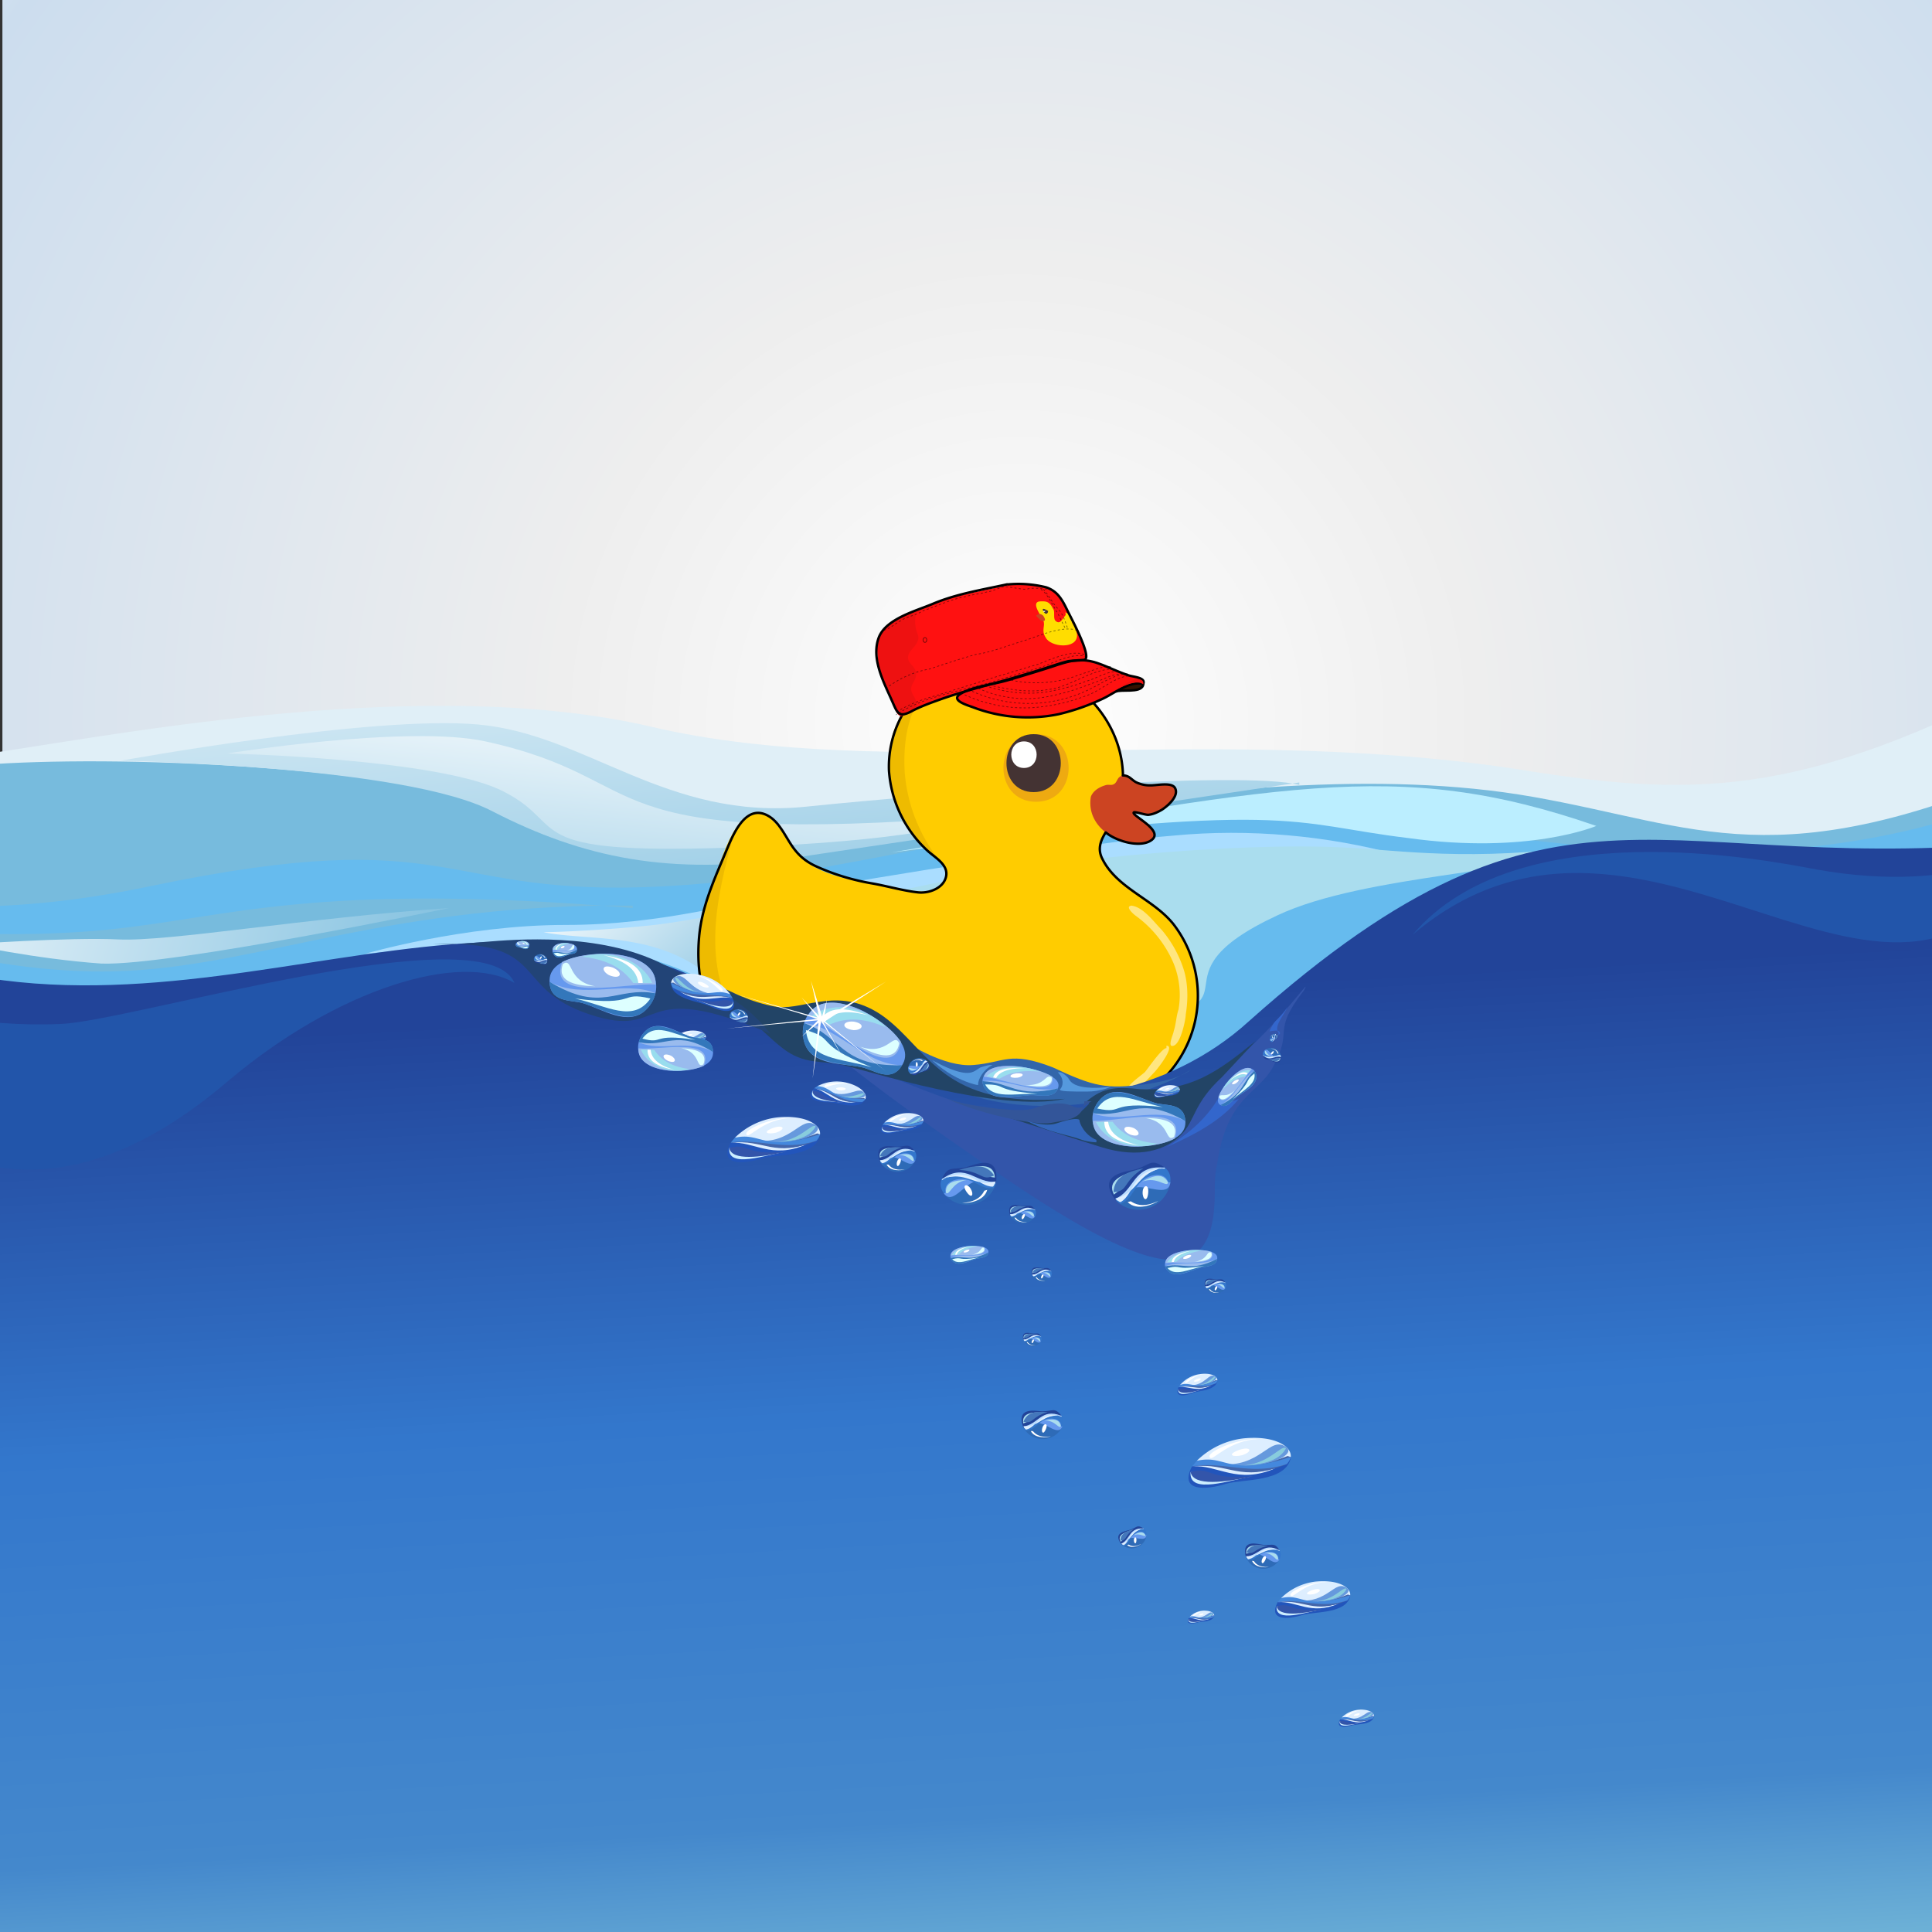 <svg xmlns='http://www.w3.org/2000/svg' xmlns:xlink='http://www.w3.org/1999/xlink' viewBox='0 0 800 800'><rect x="0" y="0" width="800" height="800" fill="#333333" stroke="none"/><style>#ente{transform:translate3d(0,0,0) translateY(4%) rotate(0deg);transform-origin:50% 50%;animation:x 1.5s ease-in-out alternate infinite}#cap{transform:translate3d(0,0,0) rotate(0deg);transform-origin:20% 50%;animation:y 1.5s ease-in-out alternate infinite}@keyframes y{from{transform:translate3d(0,0,0) rotate(0deg);transform-origin:20% 50%}to{transform:translate3d(0,0,0) rotate(-0.5deg);transform-origin:20% 50%}}@keyframes x{from{transform:translate3d(0,0,0) translateY(4%) rotate(0deg);transform-origin:50% 50%}to{transform:translate3d(0,0,0) translateY(2%) rotate(-2deg);transform-origin:50% 50%}}</style><defs id='d1'><symbol id='gA'><path fill='#2e6bb7' d='M4.1 29.5c31.8 17.8 43 4.5 61 1.4a34.3 34.3 0 0 0-61-1.4z'/><path fill='#249' d='M4.1 29.5C-8.5 63.8 25.1 55.1 34 55c16.4 0 18.6 6.7 29.6-6.7C29.6 41 17.3 31.6 4 29.5z'/><path fill='white' d='M15.6 24.3c6.4-12.5 26-10.4 31.4-8.4-19-3-25.3 5.2-28 8.2z'/><path fill='#ade' d='M4 36.2C1 53 19 53.5 32.5 53.5c-9-6.3-17-13.5-28.5-17.3z'/><path fill='#47b' d='M4.2 38.8c16-4 11.7 7.5 38 14.9-19.3 1.5-32 .1-38-15z'/><path fill='none' d='M5.6 31c12.8 4.6 33 34.2 57.5 17.1z'/><path fill='#69e' d='M26.5 36.7c13.8.1 32-21.1 38.6-5.7-2.5 20.5-29.6 14.4-38.6 5.7z'/><path fill='#37c' d='M8.3 24.6a15.5 15.5 0 0 0-3.6 5c26 12 39 22.2 58.9 18.6C67.4 43.3 68 37.6 65 31l-2 .5c0 13.7-19.6 14.8-30.1 7.7-12.6-8.6-13.3-12.8-24.7-14.5z'/><path fill='#bdf' d='M4 31.6C26 33 32.6 60.9 63 47.9 30.7 51.5 24 28.3 5.5 29z'/><path fill='#def' d='M4.9 31.5c25.2-.8 29.5 20 58.7 16.3l.6-1.3c-33.8 11.3-38.9-16.7-55.8-20-1.5.7-2.7 2.4-3.5 5z'/><path fill='#ade' d='M36.6 40.5c13.2 2.7 24 3.1 26.1-9-3-5.3-9 10.1-26 9z'/><path fill='white' d='M33.9 29.7c2.5 7.2 9.2 7 5.5-2.3-4.2-10.4-8-4.9-5.5 2.3z'/></symbol><symbol id='gB'><path fill='#25b' d='M3.1 38.1c-8.5 16.3 8.5 15.5 22 11.3 10.4-3.2 39.2-.7 42-17.3z'/><path fill='#def' d='M6.2 34.5A51.7 51.7 0 0 1 36.4 20c19.9-2 31.3 5 30.6 12.1a83.6 83.6 0 0 1-60.8 2.4z'/><path fill='#cef' d='M2.2 41.8C.7 57 28.9 46.5 42.6 44.5 14.6 49 16 41.7 2.2 41.8z'/><path fill='#def' d='M3.2 38.1c25.1-3 28.7 8 53.7 1.3C32.2 50.1 20 36.9 3.2 38.1'/><path fill='#35a' d='M2.2 41.8c13.6-4 11.2 5.7 40.4 2.7-18 4-38.7 6.7-40.4-2.7z'/><path fill='white' d='M33.5 27.5c-8.4 3.2-3.8 4.8 2 3.4 7.3-2.4 5.8-6-2-3.4zm13-7.1C27.5 21 17 34.1 15 32.7c-4.8-3.1 18-13.2 31.6-12.3z'/><path fill='#46a' d='M3.1 38.1c24.6-2.7 30.5 11 61.3-1.4l2.6-4.6-2-.7C43.7 40 24.1 35.1 3 38.1z'/><path fill='#69d' d='M20.3 36.5c24.5 5.5 51.6-5 43.8-10.8-10.8-8-16.5 14-43.8 10.8z'/><path fill='#48d' d='M3.2 38.1l3-3.6C25.6 30.2 25.8 45.3 67 32a10 10 0 0 1-2.6 4.6C41.7 44.4 23.2 34.7 3.2 38z'/><path fill='#8cd' d='M33.9 37.6c18.5 0 27-14 30-11.2-5.7 11.1-24.5 11-30 11.2z'/></symbol><symbol id='gC'><path fill='#69e' d='M63.6 26.9c-6.6-8-19.2-9.1-23.2-9.6-3.4-.4-38.3-1-38.7 15.9-.3 14.3 13.5 11.9 21 14.3 11 3.5 27.1 14.2 37.6 4.1 9.6-9.1 6.8-20.5 3.3-24.7z'/><path fill='#9be' d='M9.4 22.2C0 47.6 49.7 34.4 66.5 36c.7-21-40-22.5-57.1-13.8z'/><path fill='#9de' d='M21.6 19c12.7 1.3 23.8 5.5 31.2 16h11.6c-5.3-12.3-23.2-21.5-42.8-16z'/><path fill='white' d='M34.8 18c7.3 2 20 6.1 21.1 17h2.7c.2-9.7-9.1-14.7-23.8-17zM38 30.2c-4.9-2.7-4.5-7 2.4-4.6 6.7 3 5 7.7-2.4 4.6z'/><path fill='#dff' d='M10 23.3c6.3-4 2.3 10.7 19.5 13.7-14.2-.3-23.3-3.8-19.6-13.7z'/><path fill='#37b' d='M1.8 34.3c0 12.7 13.4 11.1 19.5 12.8 6 1.6 21.6 9.5 30.8 8.4 8.4-1 13-8.7 14.3-14.2-28.5-5.7-42.2 6.5-64.6-7z'/><path fill='#9be' d='M1.8 34.3c20.2 11.1 46-1.2 64.6 7C42.1 37 34 53.8 1.8 34.3z'/><path fill='#dff' d='M17.3 44.5c39.1 5.1 26.4-4.7 46 0-10.5 15.1-26.4 4.5-46 0z'/></symbol></defs><radialGradient id='g1' cx='93.9' cy='796' r='1' gradientTransform='matrix(635 0 0 -635 -59205 505759)' gradientUnits='userSpaceOnUse'><stop offset='0' stop-color='white'/><stop offset='.3' stop-color='#eee'/><stop offset='.8' stop-color='#cde'/><stop offset='1' stop-color='white'/></radialGradient><linearGradient id='g2' x1='94' x2='95' y1='795' y2='795' gradientTransform='matrix(-30 -244 294 -25 -230814 43268)' gradientUnits='userSpaceOnUse'><stop offset='0' stop-color='#7bd'/><stop offset='1' stop-color='white'/></linearGradient><linearGradient id='g3' x1='94' x2='95' y1='795' y2='795' gradientTransform='matrix(23 -156 188 19 -151485 -14)' gradientUnits='userSpaceOnUse'><stop offset='0' stop-color='#7bd'/><stop offset='1' stop-color='white'/></linearGradient><linearGradient id='g4' x1='94.6' x2='95.6' y1='795.4' y2='795.4' gradientTransform='matrix(-81 -65 78 -67 -54054 59857)' gradientUnits='userSpaceOnUse'><stop offset='0' stop-color='#7bd'/><stop offset='1' stop-color='white'/></linearGradient><linearGradient id='g5' x1='94' x2='95' y1='796' y2='796' gradientTransform='matrix(-501 143 -172 -415 184946 317225)' gradientUnits='userSpaceOnUse'><stop offset='0' stop-color='#7bd'/><stop offset='1' stop-color='white'/></linearGradient><linearGradient id='g6' x1='94' x2='95' y1='795' y2='795' gradientTransform='matrix(-8 -207 250 -7 -198099 25481)' gradientUnits='userSpaceOnUse'><stop offset='0' stop-color='#369'/><stop offset='1' stop-color='#8cd'/></linearGradient><linearGradient id='g7' x1='94' x2='95' y1='796' y2='796' gradientTransform='matrix(-279 -53 64 -231 -24512 189264)' gradientUnits='userSpaceOnUse'><stop offset='0' stop-color='#7bd'/><stop offset='1' stop-color='white'/></linearGradient><linearGradient id='g8' x1='94' x2='95' y1='796' y2='796' gradientTransform='matrix(36 571 -689 29 545496 -76346)' gradientUnits='userSpaceOnUse'><stop offset='0' stop-color='#249'/><stop offset='.3' stop-color='#37c'/><stop offset='.6' stop-color='#48c'/><stop offset='.8' stop-color='#8cd'/><stop offset='1' stop-color='white'/></linearGradient><path fill='url(#g1)' d='M.5 800h800V0H1v800'/><path fill='#e0eff7' d='M844 279c-100 53-145 51-219 39-130-19-257 6-355-17s-235 6-282 12c-46 6-104-10-104-10v153c2 86 937-88 960-112v-65'/><path fill='#7bd' d='M844 317c-108 47-141 25-209 13-130-23-291 36-388 10-98-26-212-27-258-23s-104 25-104 25v52c20 23 80 36 154 45 141 17 783-42 805-65v-56'/><path fill='#6be' d='M844 326c-108 47-209 19-280 14-137-11-194 22-289 27s-84-27-213 0-177-20-177-20v24c13 25 55 62 154 74 65 8 282 74 453 59 200-18 352-120 352-134v-43'/><path fill='url(#g2)' d='M538 325c-23-6-146 3-204 9s-91-30-136-34c-44-4-148 15-148 15s118 2 154 21c37 19 73 27 126 19l208-31'/><path fill='url(#g3)' d='M406 338c-167 13-132-15-205-31-32-7-107 5-107 5s89 2 115 16c27 14 5 26 93 23s105-13 105-13'/><path fill='#bef' d='M369 353c162-27 208-40 292-11 0 0-28 12-78 5-50-6-46-16-214 6'/><path fill='#adf' d='M345 414c-23 9-37-1-57-10-19-8-28-10-51-13s-86 4-86 4 41-12 83-12c41 0 73-10 98-14 25-5 126-21 154-23 31-3 64 0 93 8-154-11-300 38-234 60'/><path fill='url(#g4)' d='M298 408c-23-23-53-18-73-22 6 0 28-1 46-3s72-13 72-13-36 14-40 19a26 26 0 0 0-5 19'/><path fill='url(#g5)' d='M742 418c43-13 48-36 68-61 0 0-34 42-70 46-36 5-67 5-76 5h-10c21 3 68 16 87 10'/><path fill='url(#g6)' d='M206 427c-46-33-217 23-306-18 29 78 191 21 256 14 27-3 50 4 50 4'/><path fill='#7bd' d='M262 375c-99-1-152 24-209 27s-116-19-116-19 57 7 107 2c51-5 85-20 218-9'/><path fill='url(#g7)' d='M186 376S71 400 42 399c-28-2-55-8-55-8s42-3 62-2c21 1 78-9 137-13'/><path fill='#ade' d='M363 418c-137-38 103-72 195-67 21 1 51 6 101-1-22 11-94 12-130 29-56 26-3 37-61 43-71 6-92-21-108-4'/><g id='ente'><path fill='#fc0' d='M371.8 298.8a44.3 44.3 0 0 0-.6 34.8 49.8 49.8 0 0 0 8.9 14.6c3.3 3.7 11.2 7.6 11.5 12.9.9 13.5-20.8 6.2-26.9 5.3-11.8-1.8-27.6-4.1-35.5-14.1-4.6-5.9-11.1-21-20.7-13.5-6.4 5-9.7 17.4-12.6 24.5-10.7 26-9.1 55.2 11.8 75.5 19.9 19.3 50.6 25.6 77.3 27.4 15.4 1 30.8.3 46.1-1.6a126 126 0 0 0 35.9-8.3 48.3 48.3 0 0 0 26.4-59 50 50 0 0 0-21.1-26c-5-3.4-10-7.1-13.7-11.9-4.1-5.4-4.4-9.1-1-14.7 3.5-5.7 5.6-9.9 6.7-16.6.9-6.1.4-12.4-1.3-18.4a51.4 51.4 0 0 0-24.9-30.3c-22.8-12.4-55.4-5.4-66.4 19.5'/><path fill='white' d='M469 375c-4 0 1 4 1 4a47 47 0 0 1 16 20 35 35 0 0 1 2 19c-1 3-1 6-2 9 0 1-3 7 0 6s5-11 5-13c1-6 1-13-1-19a48 48 0 0 0-9-16c-3-3-8-10-13-10zm14 59c-2 0-8 9-9 10s-11 8-5 7c3 0 7-5 9-7 1-1 9-11 5-11z' opacity='.5'/><path fill='#eb0' d='M303.8 345.8c-7.2 25.7-13.7 54.2 2.2 78 11 16.6 30.9 27.5 47.6 37.4-24.5-6.9-49.3-17.8-59.8-42.8-10.4-24.7-1.2-50.1 10-72.6'/><path fill='#ea1' d='M429 304c18 0 18 28 0 28s-18-28 0-28z'/><path fill='#433' d='M428 304c15 0 15 24 0 24s-15-24 0-24z'/><path fill='white' d='M424 307c7 0 7 11 0 11s-7-11 0-11z'/><path fill='#eb0' d='M383.3 286.6c-7.9 8.2-9.3 22.3-8.7 32.9a67.3 67.3 0 0 0 13.7 35.9 47.8 47.8 0 0 1-20.3-39.9c.2-5.5 1-12.5 4.4-17 3.2-4.3 7.5-8 11.1-11.9'/><path fill='none' stroke='black' d='M410.3 273.3a44.2 44.2 0 0 0-42.2 45.8 49.7 49.7 0 0 0 16 33.2c3.4 3.1 9.7 6.3 7.2 12-1.8 4-7.3 5.7-11.3 5.2-6.2-.7-12.6-2.6-18.9-3.7a93.9 93.9 0 0 1-22.1-6.6c-4.7-2-7.9-4.4-10.9-8.7-2.8-4-5.2-9.6-9.4-12.3-9.3-6-14.7 6.3-17.5 13-5 12-10.5 23.5-11.7 36.6-5.9 64.6 70.5 80.5 119.9 78.5 23.7-1 56.2-2.3 73.6-20.9a48.5 48.5 0 0 0 2.9-62.7c-8.4-10.6-23.8-14.9-29.7-27.6-2.6-5.8 1.8-10.4 4.7-15.1a32 32 0 0 0 4.1-16.6c.8-29.2-26.7-51.8-54.8-50.1'/><path fill='#c42' d='M457.9 325.1c1.3-.4 2.3.3 3.5-.5 1-.6 1.2-2.1 2.1-2.8 3-2.2 3.9.3 6.5 2 2.4 1.5 5.3 1.5 8.1 1.5 2.2 0 6.9-1 8.2.7 1.6 2-.6 5.2-1.9 6.7a15 15 0 0 1-7.2 4.4c-2.5.6-5.7-1.3-7.8-.6 1.8 2.5 8.6 6 8.8 9.3.2 4.6-9.5 3.4-12 2.8-8.7-2.1-16.1-9.1-14.5-18.7 1-2.6 3.7-4.1 6.2-4.8z'/><path fill='none' stroke='black' stroke-linecap='round' d='M465 321.1c2.6 0 3.4 1.7 5.4 2.8a13 13 0 0 0 5.8 1.3c2.7.1 9.1-1.5 10.4 1.2 1.7 3.3-3.3 7.5-5.5 8.9-1.7 1-3.6 1.9-5.6 2.1-1.1.1-5.5-1.4-6-1-1.4 1.2 13.6 7.8 6.8 11.8-4.9 2.9-14.4-.1-18.4-3.5'/><g id='cap'><path fill='#f11' d='M417.3 242c5.8-.4 14.6-.7 19.5 2.9 3.8 2.8 5.6 8.3 7.4 12.4l3.1 6.8c.8 2 2.5 6 2.3 9.2-6.3 0-10.8 1.6-16.8 3.5a593 593 0 0 1-21.7 6.4c-8 2.2-16.2 4.3-24 7.3-3.8 1.5-7.5 3.3-11.2 5-2 .9-2.5 1.5-4 .1-1.3-1.2-1.9-4.5-2.7-6.2-1.2-2.8-2.7-5.5-3.7-8.3-1.6-4.3-1.9-8-2-12.5-.2-11 13-14.2 21.4-17.9 10.5-4.6 21.5-5.6 32.4-8.6'/><path fill='#310' stroke='black' d='M462 286.4c2.2-1.1 10.2.7 11.3-2.6.6-1.9-.3-2.2-1.7-3'/><path fill='#f11' stroke='black' d='M453.6 274.3c-6.4-1.9-11-.6-17.2 1.5-6.4 2.1-12.8 4-19.2 5.9-5.8 1.7-14.1 2.5-19.3 5.5-4.7 2.7 2.4 4.7 5.1 5.7a63.3 63.3 0 0 0 35.5 2.8 91.4 91.4 0 0 0 18.4-6.5c4.8-2.3 10.8-7.3 16.4-6 1.4-2.6-3.9-2.9-5.8-3.5-4.7-1.5-9.2-3.9-13.9-5.4'/><path fill='#e11' d='M379.7 253a13 13 0 0 0-.3 7.8c.7 2.7 1.5 2.9.2 5.5-1.1 2.1-3.9 3.8-3.6 6.4.2 1.8 2.4 3.1 3 4.8 1.6 4.7-3.5 5.7-1 10.1 2.6 4.4 2.5 7-3.3 8.4-1.7.4-1.5 1-2.8-.1-.8-.7-1.2-2.6-1.6-3.6-1.1-2.7-2.5-5.3-3.7-8a39 39 0 0 1-3.4-15.8c-.2-9 9.2-12.4 16.4-15.3m79.7 34.2s10.4-7.1 14.1-4c.2-1.6-.7-2.3-3.3-2-2.6.4-10.8 6-10.8 6z'/><path fill='#fd0' d='M432 249c2 0 3 1 4 3 1 1 0 4 1 5 2 2 3-1 4-2s-1-2 1-1c1 0 2 3 2 4 1 1 2 4 2 5 0 6-11 5-13 1-2-3 0-5-1-7 0-1-6-8-1-8'/><path fill='#433' d='M432 253c1 2 2 1 2 0 0 0-3-2-2 0'/><path fill='#c42' d='M429 255l2 2s3 1 1-2c-1-1-2-1-3 0z'/><path fill='white' d='M433 253s-1 1-1 0h1'/><g fill='none' stroke='black' stroke-dasharray='.9 .9' stroke-width='.3' opacity='.5'><path d='M446 261c-6-2-15 2-21 4-7 2-14 5-21 6-7 2-13 4-19 6a41 41 0 0 0-18 8m93-9c-5 0-8 2-12 3a50 50 0 0 1-32 2'/><path d='M469 280c-6-1-13 6-19 8a77 77 0 0 1-22 5 59 59 0 0 1-30-6'/><path d='M461 277c-8 0-16 6-24 8-9 2-17 1-26-1'/><path d='M463 278c-5 0-9 3-13 4a79 79 0 0 1-14 4c-9 2-19 1-28-2'/><path d='M465 279c-5 0-9 3-13 4a94 94 0 0 1-16 5 48 48 0 0 1-31-3'/><path d='M467 279c-5 0-11 4-15 6a57 57 0 0 1-50 1m30-42c2 2 4 6 6 8s3 5 4 8'/><path d='M366 261c3-1 5-3 7-4 3-2 6-2 9-4 6-2 12-5 18-6 3-1 6-1 9-2 2 0 5-2 7-2 3 0 6 1 9 1 3-1 7 0 10 0m15 28c-5-2-13 2-18 4l-20 6c-13 4-29 6-41 14'/><path d='M431 244c3 2 5 7 7 10l3 6m8 11c-5-2-14 2-19 4l-20 6c-6 2-13 4-19 6-7 2-14 4-20 8'/></g><g fill='none' stroke='black'><path stroke-width='.3' d='M383 264c1 0 1 2 0 2s-1-2 0-2z' opacity='.6'/><path d='M417.3 242a47 47 0 0 1 15.9 1.2c4.8 1.6 6.7 5.3 8.8 9.6 1.3 2.7 9.9 18.5 7.3 20.3-.8.5-5.7.4-7 .7-2.6.6-5.2 1.5-7.7 2.3-4.5 1.5-9 2.8-13.6 4.2-10.5 3.1-21.2 5.6-31.6 9.3-4.2 1.5-8.4 3-12.3 5.1-5.1 2.6-5.6.3-7.7-4.4-3.4-7.7-8.7-17.4-5.6-26.1 2.8-7.9 15.4-11.2 22.3-14.1 9.9-4.2 20.7-5.9 31.2-8.2'/></g></g></g><path fill='url(#g8)' d='M399 451c37 10 85 2 118-28 131-117 168-58 327-75v461h-960V354c141 116 277 2 395 47 36 14 70 37 120 50'/><path fill='#36a' d='M376 432s15 10 27 9c13-1 15-6 33 1 17 8 22 9 38 7 15-2 19-6 19-6-24 15-68 20-95 9-13-5-24-17-24-17'/><path fill='#35a' d='M334 428s44 28 103 39 110-70 103-57c-14 18-4 16-13 32-6 11-19 12-23 40-1 4-1 8-1 12 0 38-22 38-88-7s-80-60-80-60'/><path fill='#246' d='M299 409c3 1 11 6 23 8 12 1 26-9 44 4 19 14 24 38 75 34-27 6-83-12-92-14s-16 0-25-7-26-25-26-25'/><path fill='#247' d='M186 391c4 0 3 0 15-1s47-4 73 9c22 11 32 13 45 29-57-24-42 3-75-8s-16-31-65-29'/><path fill='#246' d='M451 457c-3 3-6 7-15 7-8-1-27-4-27-4s31 10 47 15 27 1 33-5 5-13 17-24l14-15c-16 13-27 21-48 20-9-1-15-1-22 5'/><path fill='#59d' d='M411 441c-4 2-6 6-6 8 1 1-6-1-11-4s-8-6-8-6 7 4 12 5 6-1 8-2c3-1 4-1 4-1'/><path fill='#36c' d='M530 428c0-2-3-1-4-1-1 1 1-3 2-4 2-2 4-4 5-6-1 3-5 7-4 10 1 1 0 2 0 2m-23 24c-1 5 5 3 7 2-8 10-21 16-30 20 12-7 19-15 23-23'/><path fill='#359' d='M452 456c-2 1-4 4-8 2s-11-1-16 1c-6 2-27-1-36-4 16 7 37 11 43 10 5-1 8-1 11-3s3-6 3-6'/><path fill='#36b' d='M454 472c-5-2-7-7-7-8s-3-1-9 1c-5 2-13-1-13-1 9 5 18 6 23 8 3 1 6 1 6 1'/><path fill='#59d' d='M438 444c3 3 2 6 1 7s5 1 11 1 10-2 10-2-7 1-12 0-5-3-6-4c-2-2-3-2-3-2'/><path fill='#25a' d='M-96 395s55 32 121 29c29-1 176-46 188-17-22-13-73 2-119 41-88 75-153 22-191-52m941-47s-31 22-92 11c-21-4-124-24-167 27 98-83 204 73 259-39'/><use transform='rotate(2.1 -11381 7808.4) scale(.21)' xlink:href='#gB'/><use transform='rotate(167.5 180.7 272.8) scale(.36)' xlink:href='#gA'/><use transform='matrix(.17 .013 .013 -.166 417.1 508)' xlink:href='#gA'/><use transform='matrix(.128 .01 .01 -.128 426.6 531.8)' xlink:href='#gA'/><use transform='scale(.24 -.24) rotate(.2 583322.1 432736.4)' xlink:href='#gA'/><use transform='matrix(.119 .01 .01 -.119 423 558.4)' xlink:href='#gA'/><use transform='matrix(.265 -.001 -.001 -.265 422.7 599)' xlink:href='#gA'/><use transform='scale(.18 -.18) rotate(19.3 11826.9 5813.8)' xlink:href='#gA'/><use transform='matrix(.227 .02 .02 -.227 514.4 651.5)' xlink:href='#gA'/><use transform='matrix(.136 .011 .011 -.136 498.2 536.9)' xlink:href='#gA'/><use transform='scale(.39 -.39) rotate(17.1 4931.8 3303.9)' xlink:href='#gA'/><use transform='scale(-.12 .12) rotate(-20.3 7890 14194.9)' xlink:href='#gA'/><use transform='matrix(-.04 .043 .043 .04 527.2 426.8)' xlink:href='#gA'/><use transform='matrix(-.13 .048 .048 .13 383 435.3)' xlink:href='#gA'/><use transform='scale(-.12 .12) rotate(-15.2 11749.5 11457.3)' xlink:href='#gA'/><use transform='matrix(-.085 -.023 -.023 .085 227.7 395)' xlink:href='#gA'/><use transform='matrix(.678 0 0 .678 226.4 383.3)' xlink:href='#gC'/><use transform='matrix(-.156 0 0 .156 239.2 387.8)' xlink:href='#gC'/><use transform='matrix(.086 0 0 .086 213.4 388.2)' xlink:href='#gC'/><use transform='matrix(-.477 -.011 .011 -.477 295.7 452)' xlink:href='#gC'/><use transform='matrix(-.591 -.334 -.334 .591 386 421.4)' xlink:href='#gC'/><use transform='matrix(-.47 -.084 -.115 .345 442.8 439)' xlink:href='#gC'/><use transform='rotate(178.7 243.4 245) scale(.59)' xlink:href='#gC'/><use transform='matrix(-.241 .015 -.015 .183 410.2 512.3)' xlink:href='#gC'/><use transform='matrix(-.331 .02 -.021 .252 505.3 512.6)' xlink:href='#gC'/><use transform='matrix(.195 -.233 .197 .122 498.3 453.8)' xlink:href='#gC'/><use transform='matrix(.58 0 0 .58 300.7 451.1)' xlink:href='#gB'/><use transform='matrix(.265 0 0 .265 364.6 455.7)' xlink:href='#gB'/><use transform='matrix(.322 .101 -.101 .322 340 438)' xlink:href='#gB'/><use transform='scale(-.41 .41) rotate(-8.6 6082.5 5465.2)' xlink:href='#gB'/><use transform='translate(491.6 582.8) scale(.64)' xlink:href='#gB'/><use transform='matrix(.254 -.021 .021 .254 486.4 564.8)' xlink:href='#gB'/><use transform='translate(527.6 645.5) scale(.47)' xlink:href='#gB'/><use transform='matrix(.165 0 0 .165 491.7 663.7)' xlink:href='#gB'/><use transform='translate(554.2 703.6) scale(.22)' xlink:href='#gB'/><use transform='translate(477.8 446.2) scale(.16)' xlink:href='#gB'/><path fill='white' d='M340 422.7l9.8 16.5-9.2-16.5 26.3 21-25.3-20.8 16 1.2-16-1.2 25.5-16.6-25.8 15.5 1.1-7.9-2 7-4.6-14.8 3.3 14.6-7.2-7.7 6.6 8.3-34.4-9.8 34.5 10.4-37.6 4 37.7-3.4-6.8 6.8 7-5.8-2.4 23'/></svg>